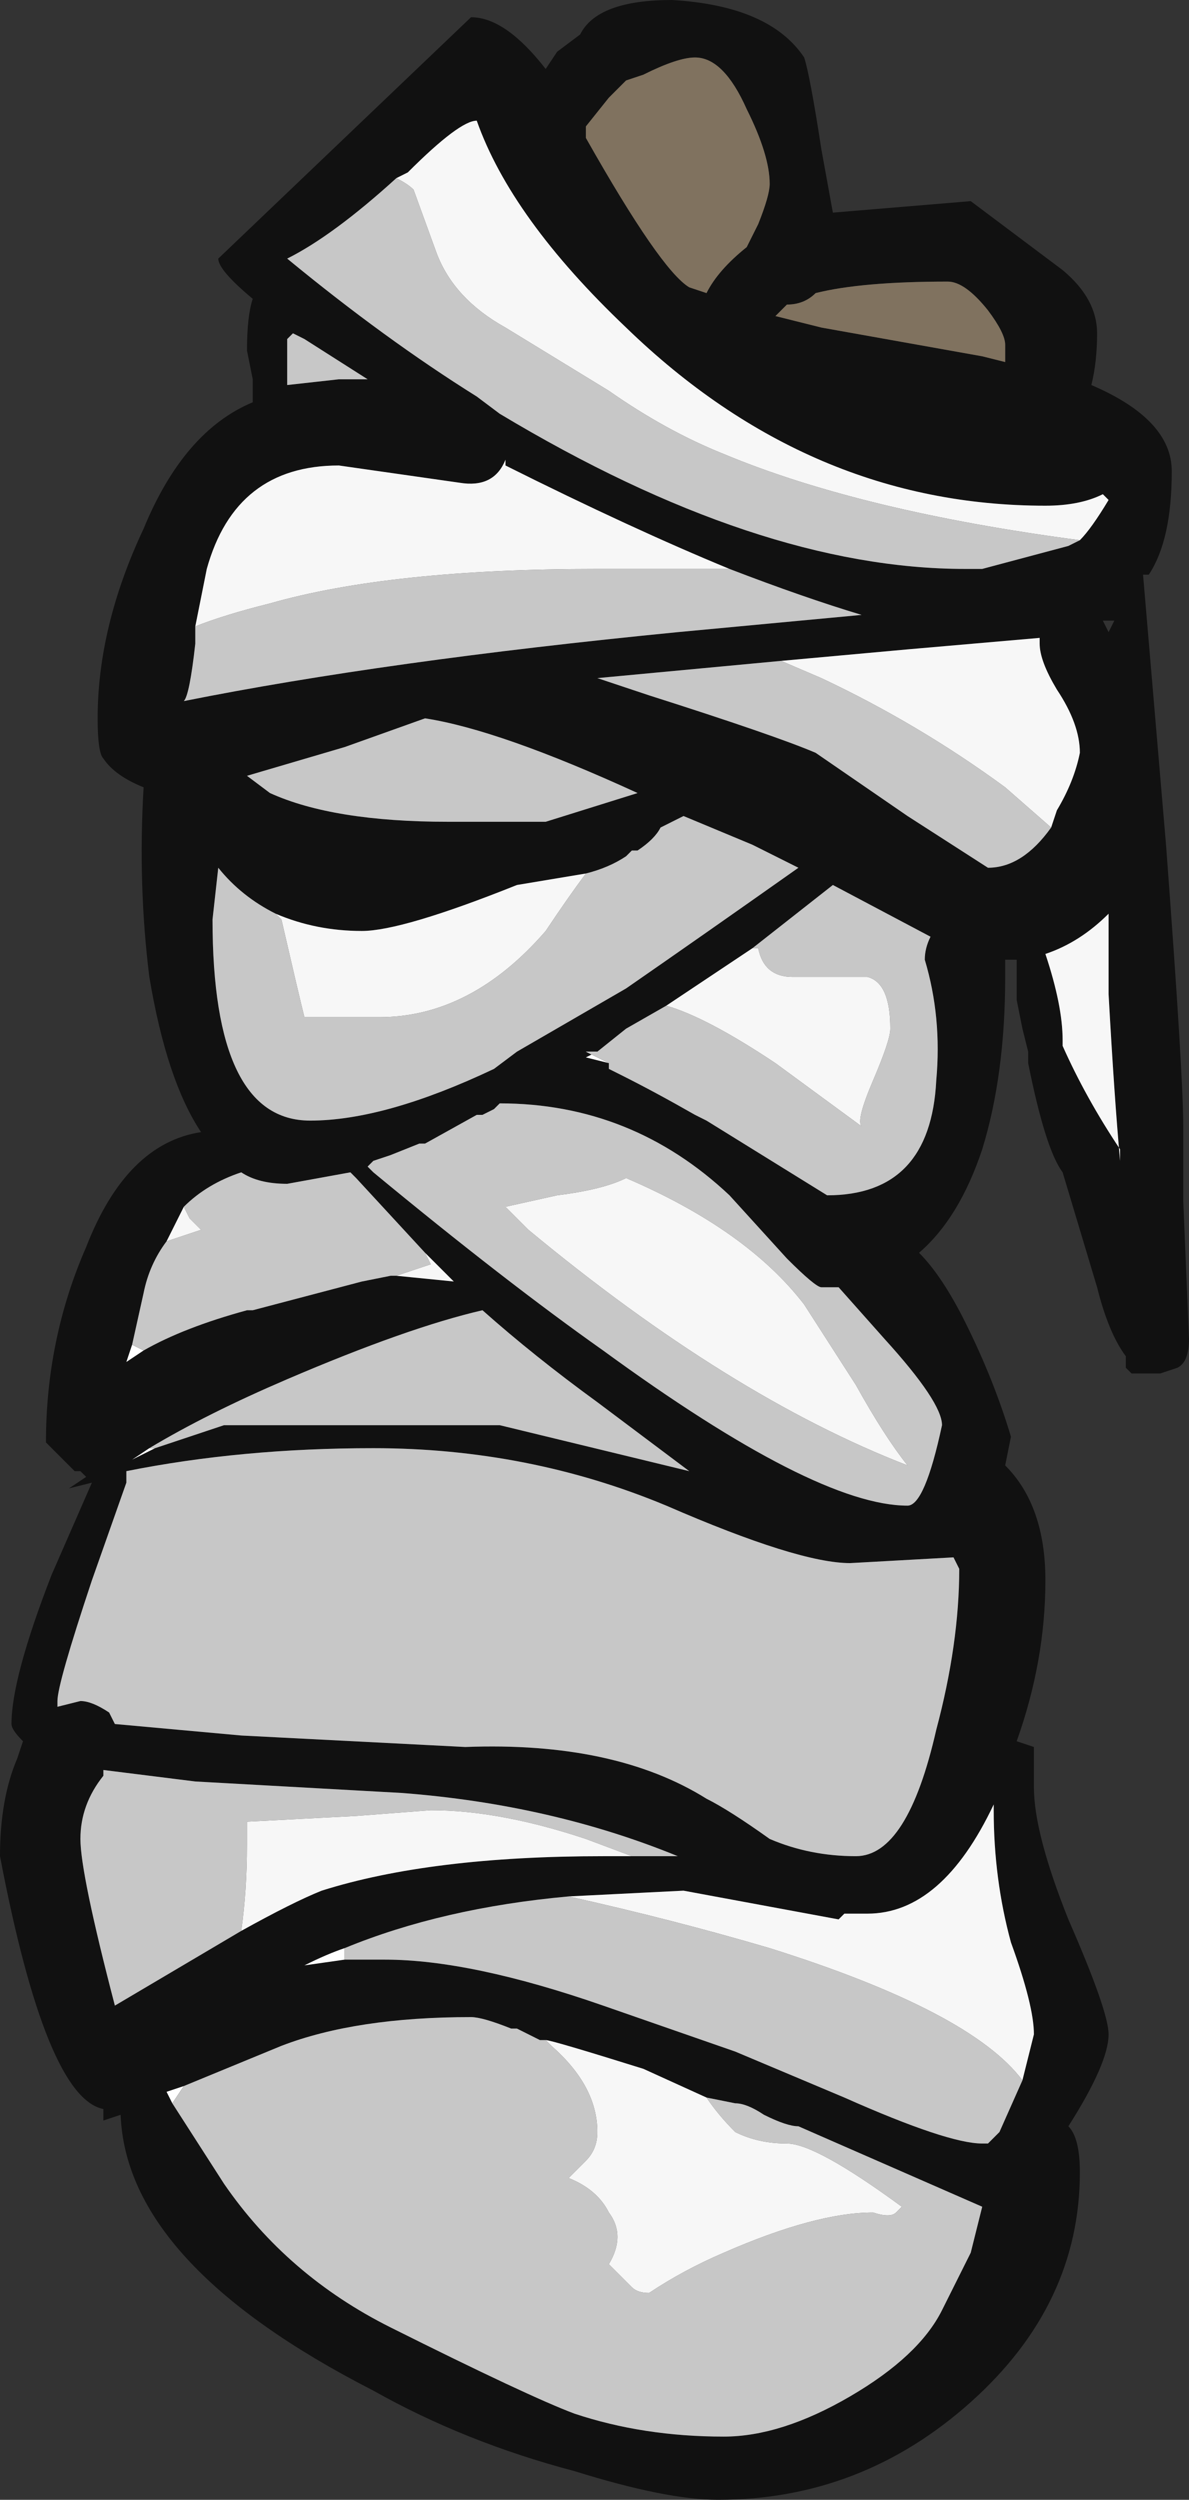 <?xml version="1.0" encoding="UTF-8" standalone="no"?>
<svg xmlns:ffdec="https://www.free-decompiler.com/flash" xmlns:xlink="http://www.w3.org/1999/xlink" ffdec:objectType="shape" height="21.75px" width="10.35px" xmlns="http://www.w3.org/2000/svg">
  <rect width="100%" height="100%" fill="#333333" stroke="none"/>
  <g transform="matrix(1.0, 0.0, 0.0, 1.0, 3.35, 9.6)">
    <path d="M1.7 -9.3 Q1.85 -9.6 2.5 -9.6 3.35 -9.55 3.65 -9.1 3.7 -8.95 3.8 -8.3 L3.9 -7.75 5.1 -7.85 5.9 -7.25 Q6.2 -7.0 6.2 -6.7 6.2 -6.45 6.15 -6.25 6.85 -5.95 6.85 -5.5 6.85 -4.9 6.65 -4.6 L6.6 -4.6 6.8 -2.25 Q6.95 -0.25 6.95 0.2 L6.95 0.85 7.0 2.05 Q7.0 2.25 6.9 2.3 L6.75 2.35 6.5 2.35 6.45 2.3 6.45 2.2 Q6.3 2.0 6.2 1.6 L5.9 0.6 Q5.75 0.4 5.6 -0.35 L5.6 -0.45 5.55 -0.65 5.5 -0.9 5.5 -1.25 5.4 -1.25 5.4 -1.1 Q5.4 -0.25 5.2 0.4 5.0 1.0 4.65 1.3 4.85 1.5 5.05 1.9 5.3 2.4 5.45 2.9 L5.4 3.15 Q5.75 3.5 5.75 4.15 5.75 4.85 5.5 5.55 L5.65 5.6 5.65 5.75 Q5.65 5.8 5.65 5.95 5.65 6.35 5.95 7.1 6.3 7.9 6.3 8.1 6.3 8.35 5.95 8.9 6.05 9.0 6.05 9.3 6.05 10.45 5.1 11.3 4.15 12.15 2.9 12.15 2.45 12.15 1.65 11.9 0.7 11.65 -0.1 11.2 -2.25 10.1 -2.3 8.8 L-2.45 8.85 -2.45 8.75 Q-2.95 8.65 -3.35 6.55 -3.35 6.05 -3.2 5.7 L-3.15 5.55 Q-3.25 5.45 -3.25 5.4 -3.25 5.0 -2.9 4.1 L-2.55 3.3 -2.75 3.35 -2.6 3.25 -2.65 3.2 -2.7 3.2 -2.95 2.95 Q-2.95 2.05 -2.6 1.25 -2.25 0.35 -1.6 0.25 -1.9 -0.2 -2.05 -1.1 -2.15 -1.9 -2.1 -2.75 -2.35 -2.85 -2.45 -3.0 -2.5 -3.05 -2.5 -3.35 -2.5 -4.15 -2.1 -5.0 -1.75 -5.85 -1.15 -6.1 L-1.15 -6.3 -1.2 -6.55 Q-1.2 -6.85 -1.15 -7.0 -1.45 -7.25 -1.45 -7.35 L0.75 -9.45 Q1.05 -9.45 1.4 -9.0 L1.5 -9.15 1.7 -9.3 M2.25 -8.95 L2.1 -8.9 1.95 -8.75 1.75 -8.5 1.75 -8.4 Q2.4 -7.25 2.65 -7.1 L2.8 -7.05 Q2.9 -7.25 3.15 -7.45 L3.25 -7.65 Q3.35 -7.9 3.35 -8.0 3.35 -8.25 3.15 -8.65 2.95 -9.1 2.7 -9.1 2.55 -9.1 2.25 -8.95 M5.95 -4.85 L6.05 -4.9 Q6.15 -5.0 6.3 -5.25 L6.25 -5.3 Q6.05 -5.2 5.75 -5.2 3.7 -5.2 2.1 -6.75 1.1 -7.7 0.8 -8.55 0.65 -8.55 0.2 -8.1 L0.1 -8.05 Q-0.45 -7.55 -0.85 -7.35 0.0 -6.65 0.8 -6.15 L1.0 -6.0 Q3.25 -4.65 5.05 -4.65 L5.2 -4.65 5.95 -4.85 M5.4 -6.45 L5.4 -6.6 Q5.4 -6.7 5.25 -6.9 5.05 -7.15 4.9 -7.15 4.15 -7.15 3.75 -7.05 3.65 -6.95 3.5 -6.95 L3.4 -6.85 3.8 -6.75 5.2 -6.5 5.4 -6.45 M-1.65 -4.15 L-1.65 -4.0 Q-1.7 -3.55 -1.75 -3.5 0.0 -3.85 2.55 -4.1 L4.15 -4.25 Q3.65 -4.4 3.0 -4.65 2.15 -5.0 1.05 -5.55 L1.05 -5.6 Q0.95 -5.35 0.65 -5.4 L-0.4 -5.55 Q-1.3 -5.55 -1.55 -4.65 L-1.65 -4.15 M5.8 -2.4 L5.85 -2.55 Q6.0 -2.8 6.05 -3.05 6.05 -3.3 5.85 -3.6 5.7 -3.85 5.7 -4.0 L5.7 -4.05 4.55 -3.95 3.45 -3.85 1.85 -3.7 2.3 -3.55 Q3.4 -3.2 3.75 -3.05 L4.55 -2.5 5.25 -2.05 Q5.55 -2.05 5.8 -2.4 M-0.95 -1.65 Q-1.25 -1.8 -1.45 -2.05 L-1.5 -1.6 Q-1.5 0.15 -0.65 0.15 0.0 0.15 0.95 -0.3 L1.15 -0.45 2.1 -1.0 Q2.75 -1.45 3.6 -2.05 L3.2 -2.25 2.6 -2.5 2.4 -2.4 Q2.35 -2.3 2.2 -2.2 L2.15 -2.2 2.1 -2.15 Q1.95 -2.05 1.75 -2.0 L1.15 -1.9 Q0.15 -1.5 -0.2 -1.5 -0.6 -1.5 -0.95 -1.65 M1.4 -2.45 L2.2 -2.7 Q1.0 -3.25 0.35 -3.35 L-0.35 -3.1 -1.2 -2.85 -1.0 -2.7 Q-0.45 -2.45 0.55 -2.45 L1.4 -2.45 M1.85 -0.45 L1.75 -0.4 1.95 -0.35 1.95 -0.3 2.05 -0.25 Q2.35 -0.1 2.7 0.1 L2.8 0.15 3.85 0.8 Q4.75 0.8 4.8 -0.2 4.85 -0.75 4.7 -1.25 4.7 -1.35 4.75 -1.45 L3.9 -1.9 3.2 -1.35 2.45 -0.85 2.1 -0.65 1.85 -0.45 M6.3 -4.1 L6.35 -4.2 6.25 -4.2 6.3 -4.1 M5.9 -0.5 Q6.1 -0.05 6.4 0.4 L6.4 0.5 Q6.35 -0.05 6.3 -0.95 L6.3 -1.65 Q6.05 -1.4 5.75 -1.3 5.9 -0.85 5.9 -0.55 L5.9 -0.5 M-0.1 0.6 Q1.05 1.55 1.9 2.15 3.75 3.5 4.55 3.5 4.7 3.5 4.85 2.8 4.85 2.6 4.35 2.05 L3.95 1.6 3.8 1.6 Q3.75 1.6 3.5 1.35 L3.0 0.8 Q2.15 0.0 1.0 0.0 L0.95 0.05 0.85 0.1 0.8 0.1 0.35 0.35 0.3 0.35 0.05 0.45 -0.1 0.5 -0.15 0.55 -0.1 0.6 M-2.1 2.15 Q-1.75 1.95 -1.2 1.8 L-1.15 1.8 -0.2 1.55 0.05 1.5 0.1 1.5 0.6 1.55 0.35 1.3 -0.25 0.65 -0.3 0.6 -0.85 0.7 Q-1.1 0.7 -1.25 0.6 -1.55 0.7 -1.75 0.9 L-1.9 1.2 Q-2.05 1.4 -2.1 1.65 L-2.2 2.1 -2.25 2.25 -2.1 2.15 M-2.0 3.0 L-1.4 2.8 1.0 2.8 2.65 3.2 1.85 2.6 Q1.3 2.2 0.85 1.8 0.2 1.95 -0.85 2.4 -1.55 2.7 -2.05 3.0 L-2.2 3.1 -2.0 3.0 M2.8 6.05 Q3.0 6.15 3.35 6.4 3.7 6.55 4.1 6.55 4.55 6.55 4.8 5.45 5.0 4.7 5.0 4.05 L4.95 3.95 4.05 4.0 Q3.6 4.0 2.45 3.5 1.25 3.0 -0.1 3.0 -1.25 3.0 -2.25 3.2 L-2.25 3.3 -2.55 4.15 Q-2.85 5.05 -2.85 5.2 L-2.85 5.25 -2.65 5.2 Q-2.55 5.2 -2.4 5.3 L-2.35 5.4 -1.25 5.5 0.7 5.6 Q2.0 5.55 2.8 6.05 M2.25 6.55 L2.55 6.55 Q1.45 6.1 0.15 6.0 L-1.65 5.9 -2.45 5.8 -2.45 5.85 Q-2.65 6.1 -2.65 6.4 -2.65 6.7 -2.35 7.85 L-1.25 7.2 Q-0.8 6.95 -0.55 6.85 0.4 6.55 1.9 6.55 L2.25 6.55 M5.55 8.5 L5.65 8.1 Q5.65 7.85 5.45 7.3 5.3 6.75 5.3 6.15 L5.3 6.1 Q4.85 7.05 4.2 7.05 L4.0 7.05 3.95 7.1 2.6 6.85 1.6 6.9 Q0.5 7.0 -0.35 7.35 -0.5 7.4 -0.7 7.5 L-0.35 7.45 0.0 7.45 Q0.75 7.45 1.9 7.85 L3.05 8.25 4.0 8.65 Q4.9 9.05 5.2 9.05 L5.25 9.05 5.35 8.95 5.55 8.5 M-1.85 8.7 L-1.4 9.4 Q-0.85 10.2 0.05 10.65 1.25 11.25 1.65 11.4 2.25 11.6 2.95 11.6 3.45 11.6 4.05 11.25 4.65 10.9 4.85 10.5 L5.1 10.0 5.2 9.6 3.6 8.9 Q3.5 8.9 3.3 8.8 3.15 8.7 3.05 8.7 L2.8 8.65 2.25 8.4 Q1.45 8.15 1.4 8.15 L1.35 8.15 1.15 8.05 1.1 8.05 Q0.85 7.95 0.75 7.95 -0.25 7.95 -0.9 8.2 L-1.75 8.55 -1.9 8.6 -1.85 8.7 M-0.8 -6.7 L-0.85 -6.65 -0.85 -6.25 -0.4 -6.3 -0.15 -6.3 -0.7 -6.65 -0.8 -6.7" fill="#111111" fill-rule="evenodd" stroke="none"/>
    <path d="M1.95 -0.35 L1.75 -0.4 1.85 -0.45 1.75 -0.45 1.95 -0.35 M0.85 0.1 L0.8 0.1 0.85 0.1 M-0.15 0.55 L-0.1 0.6 -0.15 0.55 M-2.1 2.15 L-2.25 2.25 -2.2 2.1 -2.1 2.15 M-2.05 3.0 L-2.0 3.0 -2.2 3.1 -2.05 3.0 M-0.35 7.45 L-0.7 7.5 Q-0.5 7.4 -0.35 7.35 L-0.35 7.45 M-1.75 8.55 L-1.85 8.7 -1.9 8.6 -1.75 8.55" fill="#ffffff" fill-rule="evenodd" stroke="none"/>
    <path d="M2.25 -8.95 Q2.55 -9.1 2.7 -9.1 2.95 -9.1 3.15 -8.65 3.35 -8.25 3.35 -8.0 3.35 -7.9 3.25 -7.65 L3.15 -7.45 Q2.9 -7.25 2.8 -7.05 L2.65 -7.1 Q2.4 -7.25 1.75 -8.4 L1.75 -8.5 1.95 -8.75 2.1 -8.9 2.25 -8.95 M5.4 -6.45 L5.2 -6.5 3.8 -6.75 3.4 -6.85 3.5 -6.95 Q3.65 -6.95 3.75 -7.05 4.15 -7.15 4.9 -7.15 5.05 -7.15 5.25 -6.9 5.4 -6.7 5.4 -6.6 L5.4 -6.45" fill="#80725f" fill-rule="evenodd" stroke="none"/>
    <path d="M0.1 -8.05 Q0.2 -8.0 0.25 -7.95 L0.45 -7.4 Q0.6 -7.0 1.05 -6.75 L1.95 -6.2 Q2.45 -5.85 2.95 -5.65 4.15 -5.15 6.05 -4.9 L5.95 -4.85 5.2 -4.65 5.05 -4.65 Q3.25 -4.65 1.0 -6.0 L0.8 -6.15 Q0.0 -6.65 -0.85 -7.35 -0.45 -7.55 0.1 -8.05 M3.0 -4.65 Q3.65 -4.4 4.15 -4.25 L2.55 -4.1 Q0.0 -3.85 -1.75 -3.5 -1.7 -3.55 -1.65 -4.0 L-1.65 -4.15 Q-1.4 -4.25 -1.0 -4.35 0.05 -4.65 1.85 -4.65 L3.0 -4.65 M3.45 -3.85 L3.8 -3.7 Q4.65 -3.3 5.4 -2.75 L5.8 -2.4 Q5.55 -2.05 5.25 -2.05 L4.55 -2.5 3.75 -3.05 Q3.4 -3.2 2.3 -3.55 L1.85 -3.7 3.45 -3.85 M1.75 -2.0 Q1.95 -2.05 2.1 -2.15 L2.15 -2.2 2.2 -2.2 Q2.35 -2.3 2.4 -2.4 L2.6 -2.5 3.2 -2.25 3.6 -2.05 Q2.75 -1.45 2.1 -1.0 L1.15 -0.45 0.95 -0.3 Q0.0 0.15 -0.65 0.15 -1.5 0.15 -1.5 -1.6 L-1.45 -2.05 Q-1.25 -1.8 -0.95 -1.65 L-0.9 -1.6 Q-0.75 -0.95 -0.7 -0.75 L-0.05 -0.75 Q0.75 -0.75 1.4 -1.5 1.6 -1.8 1.75 -2.0 M1.4 -2.45 L0.55 -2.45 Q-0.45 -2.45 -1.0 -2.7 L-1.2 -2.85 -0.35 -3.1 0.35 -3.35 Q1.0 -3.25 2.2 -2.7 L1.4 -2.45 M1.85 -0.45 L2.1 -0.65 2.45 -0.85 Q2.8 -0.75 3.4 -0.35 L4.15 0.2 Q4.1 0.15 4.25 -0.2 4.4 -0.55 4.4 -0.65 4.4 -1.05 4.2 -1.1 L3.55 -1.1 Q3.3 -1.1 3.25 -1.35 L3.2 -1.35 3.9 -1.9 4.75 -1.45 Q4.7 -1.35 4.7 -1.25 4.85 -0.75 4.8 -0.2 4.75 0.8 3.85 0.8 L2.8 0.15 2.7 0.1 Q2.35 -0.1 2.05 -0.25 L1.95 -0.3 1.95 -0.35 1.75 -0.45 1.85 -0.45 M0.85 0.1 L0.95 0.05 1.0 0.0 Q2.15 0.0 3.0 0.8 L3.5 1.35 Q3.75 1.6 3.8 1.6 L3.95 1.6 4.35 2.05 Q4.85 2.6 4.85 2.8 4.7 3.5 4.55 3.5 3.75 3.5 1.9 2.15 1.05 1.55 -0.1 0.6 L-0.15 0.55 -0.1 0.5 0.05 0.45 0.3 0.35 0.35 0.35 0.8 0.1 0.85 0.1 M4.1 2.45 L3.65 1.75 Q3.15 1.1 2.1 0.65 1.9 0.75 1.5 0.8 L1.05 0.9 1.25 1.1 Q3.0 2.55 4.55 3.15 4.35 2.9 4.1 2.45 M0.1 1.5 L0.05 1.5 -0.2 1.55 -1.15 1.8 -1.2 1.8 Q-1.75 1.95 -2.1 2.15 L-2.2 2.1 -2.1 1.65 Q-2.05 1.4 -1.9 1.2 L-1.6 1.1 -1.7 1.0 -1.75 0.9 Q-1.55 0.7 -1.25 0.6 -1.1 0.7 -0.85 0.7 L-0.3 0.6 -0.25 0.65 0.35 1.3 0.4 1.4 Q0.25 1.45 0.1 1.5 M-2.05 3.0 Q-1.55 2.7 -0.85 2.4 0.2 1.95 0.85 1.8 1.3 2.2 1.85 2.6 L2.65 3.2 1.0 2.8 -1.4 2.8 -2.0 3.0 -2.05 3.0 M2.8 6.05 Q2.0 5.55 0.7 5.6 L-1.25 5.5 -2.35 5.4 -2.4 5.3 Q-2.55 5.2 -2.65 5.2 L-2.85 5.25 -2.85 5.2 Q-2.85 5.05 -2.55 4.15 L-2.25 3.3 -2.25 3.2 Q-1.25 3.0 -0.1 3.0 1.25 3.0 2.45 3.5 3.6 4.0 4.05 4.0 L4.95 3.95 5.0 4.05 Q5.0 4.7 4.8 5.45 4.55 6.55 4.1 6.55 3.7 6.55 3.35 6.4 3.0 6.15 2.8 6.05 M2.25 6.55 L2.15 6.55 1.75 6.4 Q1.0 6.15 0.4 6.15 L-0.25 6.2 -1.2 6.25 -1.2 6.45 Q-1.2 6.85 -1.25 7.2 L-2.35 7.85 Q-2.65 6.7 -2.65 6.4 -2.65 6.1 -2.45 5.85 L-2.45 5.8 -1.65 5.9 0.15 6.0 Q1.45 6.1 2.55 6.55 L2.25 6.55 M1.6 6.9 Q2.5 7.1 3.35 7.35 5.1 7.9 5.55 8.5 L5.35 8.95 5.25 9.05 5.2 9.05 Q4.9 9.05 4.0 8.65 L3.05 8.25 1.9 7.85 Q0.75 7.45 0.0 7.45 L-0.35 7.45 -0.35 7.35 Q0.5 7.0 1.6 6.9 M2.8 8.65 L3.05 8.7 Q3.15 8.7 3.3 8.8 3.5 8.9 3.6 8.9 L5.2 9.6 5.1 10.0 4.85 10.5 Q4.65 10.9 4.05 11.25 3.45 11.6 2.95 11.6 2.25 11.6 1.65 11.4 1.25 11.25 0.05 10.65 -0.85 10.2 -1.4 9.4 L-1.85 8.7 -1.75 8.55 -0.9 8.2 Q-0.25 7.95 0.75 7.95 0.85 7.95 1.1 8.05 L1.15 8.05 1.35 8.15 1.4 8.15 1.45 8.2 Q1.85 8.55 1.85 8.95 1.85 9.1 1.75 9.2 L1.6 9.35 Q1.85 9.45 1.95 9.65 2.1 9.85 1.95 10.1 L2.15 10.3 Q2.2 10.35 2.3 10.35 2.6 10.15 2.95 10.0 3.75 9.65 4.25 9.65 4.4 9.7 4.45 9.65 L4.5 9.6 Q3.75 9.05 3.5 9.05 3.25 9.05 3.05 8.95 2.9 8.8 2.8 8.65 M-0.8 -6.7 L-0.7 -6.65 -0.15 -6.3 -0.4 -6.3 -0.85 -6.25 -0.85 -6.65 -0.8 -6.7" fill="#c7c7c7" fill-rule="evenodd" stroke="none"/>
    <path d="M0.1 -8.05 L0.2 -8.1 Q0.65 -8.55 0.8 -8.55 1.1 -7.7 2.1 -6.75 3.7 -5.2 5.75 -5.2 6.05 -5.2 6.25 -5.3 L6.3 -5.25 Q6.15 -5.0 6.05 -4.9 L5.95 -4.85 6.05 -4.9 Q4.15 -5.15 2.95 -5.65 2.45 -5.85 1.95 -6.2 L1.05 -6.75 Q0.6 -7.0 0.45 -7.4 L0.25 -7.95 Q0.2 -8.0 0.1 -8.05 M3.0 -4.65 L1.85 -4.65 Q0.05 -4.65 -1.0 -4.35 -1.4 -4.25 -1.65 -4.15 L-1.55 -4.65 Q-1.3 -5.55 -0.4 -5.55 L0.65 -5.4 Q0.95 -5.35 1.05 -5.6 L1.05 -5.55 Q2.15 -5.0 3.0 -4.65 M5.8 -2.4 L5.4 -2.75 Q4.65 -3.3 3.8 -3.7 L3.45 -3.85 4.55 -3.95 5.7 -4.05 5.7 -4.0 Q5.7 -3.85 5.85 -3.6 6.05 -3.3 6.05 -3.05 6.0 -2.8 5.85 -2.55 L5.8 -2.4 M1.75 -2.0 Q1.6 -1.8 1.4 -1.5 0.75 -0.75 -0.05 -0.75 L-0.7 -0.75 Q-0.75 -0.95 -0.9 -1.6 L-0.95 -1.65 Q-0.6 -1.5 -0.2 -1.5 0.15 -1.5 1.15 -1.9 L1.75 -2.0 M2.45 -0.85 L3.2 -1.35 3.25 -1.35 Q3.3 -1.1 3.55 -1.1 L4.2 -1.1 Q4.4 -1.05 4.4 -0.65 4.4 -0.55 4.25 -0.2 4.1 0.15 4.15 0.2 L3.4 -0.35 Q2.8 -0.75 2.45 -0.85 M5.9 -0.5 L5.9 -0.55 Q5.9 -0.85 5.75 -1.3 6.05 -1.4 6.3 -1.65 L6.3 -0.95 Q6.35 -0.05 6.4 0.5 L6.4 0.4 Q6.1 -0.05 5.9 -0.5 M4.1 2.45 Q4.35 2.9 4.55 3.15 3.0 2.55 1.25 1.1 L1.05 0.9 1.5 0.8 Q1.9 0.75 2.1 0.65 3.15 1.1 3.65 1.75 L4.1 2.45 M-1.9 1.2 L-1.75 0.9 -1.7 1.0 -1.6 1.1 -1.9 1.2 M0.35 1.3 L0.6 1.55 0.1 1.5 Q0.25 1.45 0.4 1.4 L0.35 1.3 M-1.25 7.2 Q-1.2 6.85 -1.2 6.45 L-1.2 6.25 -0.25 6.2 0.4 6.15 Q1.0 6.15 1.75 6.4 L2.15 6.55 2.25 6.55 1.9 6.55 Q0.4 6.55 -0.55 6.85 -0.8 6.95 -1.25 7.2 M1.6 6.9 L2.6 6.85 3.95 7.1 4.0 7.05 4.2 7.05 Q4.85 7.05 5.3 6.1 L5.3 6.15 Q5.3 6.75 5.45 7.3 5.65 7.85 5.65 8.1 L5.55 8.5 Q5.1 7.9 3.35 7.35 2.5 7.1 1.6 6.9 M2.8 8.65 Q2.9 8.8 3.05 8.95 3.25 9.05 3.5 9.05 3.75 9.05 4.5 9.6 L4.45 9.65 Q4.4 9.7 4.25 9.65 3.75 9.65 2.95 10.0 2.6 10.15 2.3 10.35 2.2 10.35 2.15 10.3 L1.95 10.1 Q2.1 9.85 1.95 9.65 1.85 9.45 1.6 9.35 L1.75 9.2 Q1.85 9.1 1.85 8.95 1.85 8.55 1.45 8.2 L1.4 8.15 1.35 8.15 1.4 8.15 Q1.45 8.15 2.25 8.4 L2.8 8.65" fill="#f7f7f7" fill-rule="evenodd" stroke="none"/>
  </g>
</svg>
